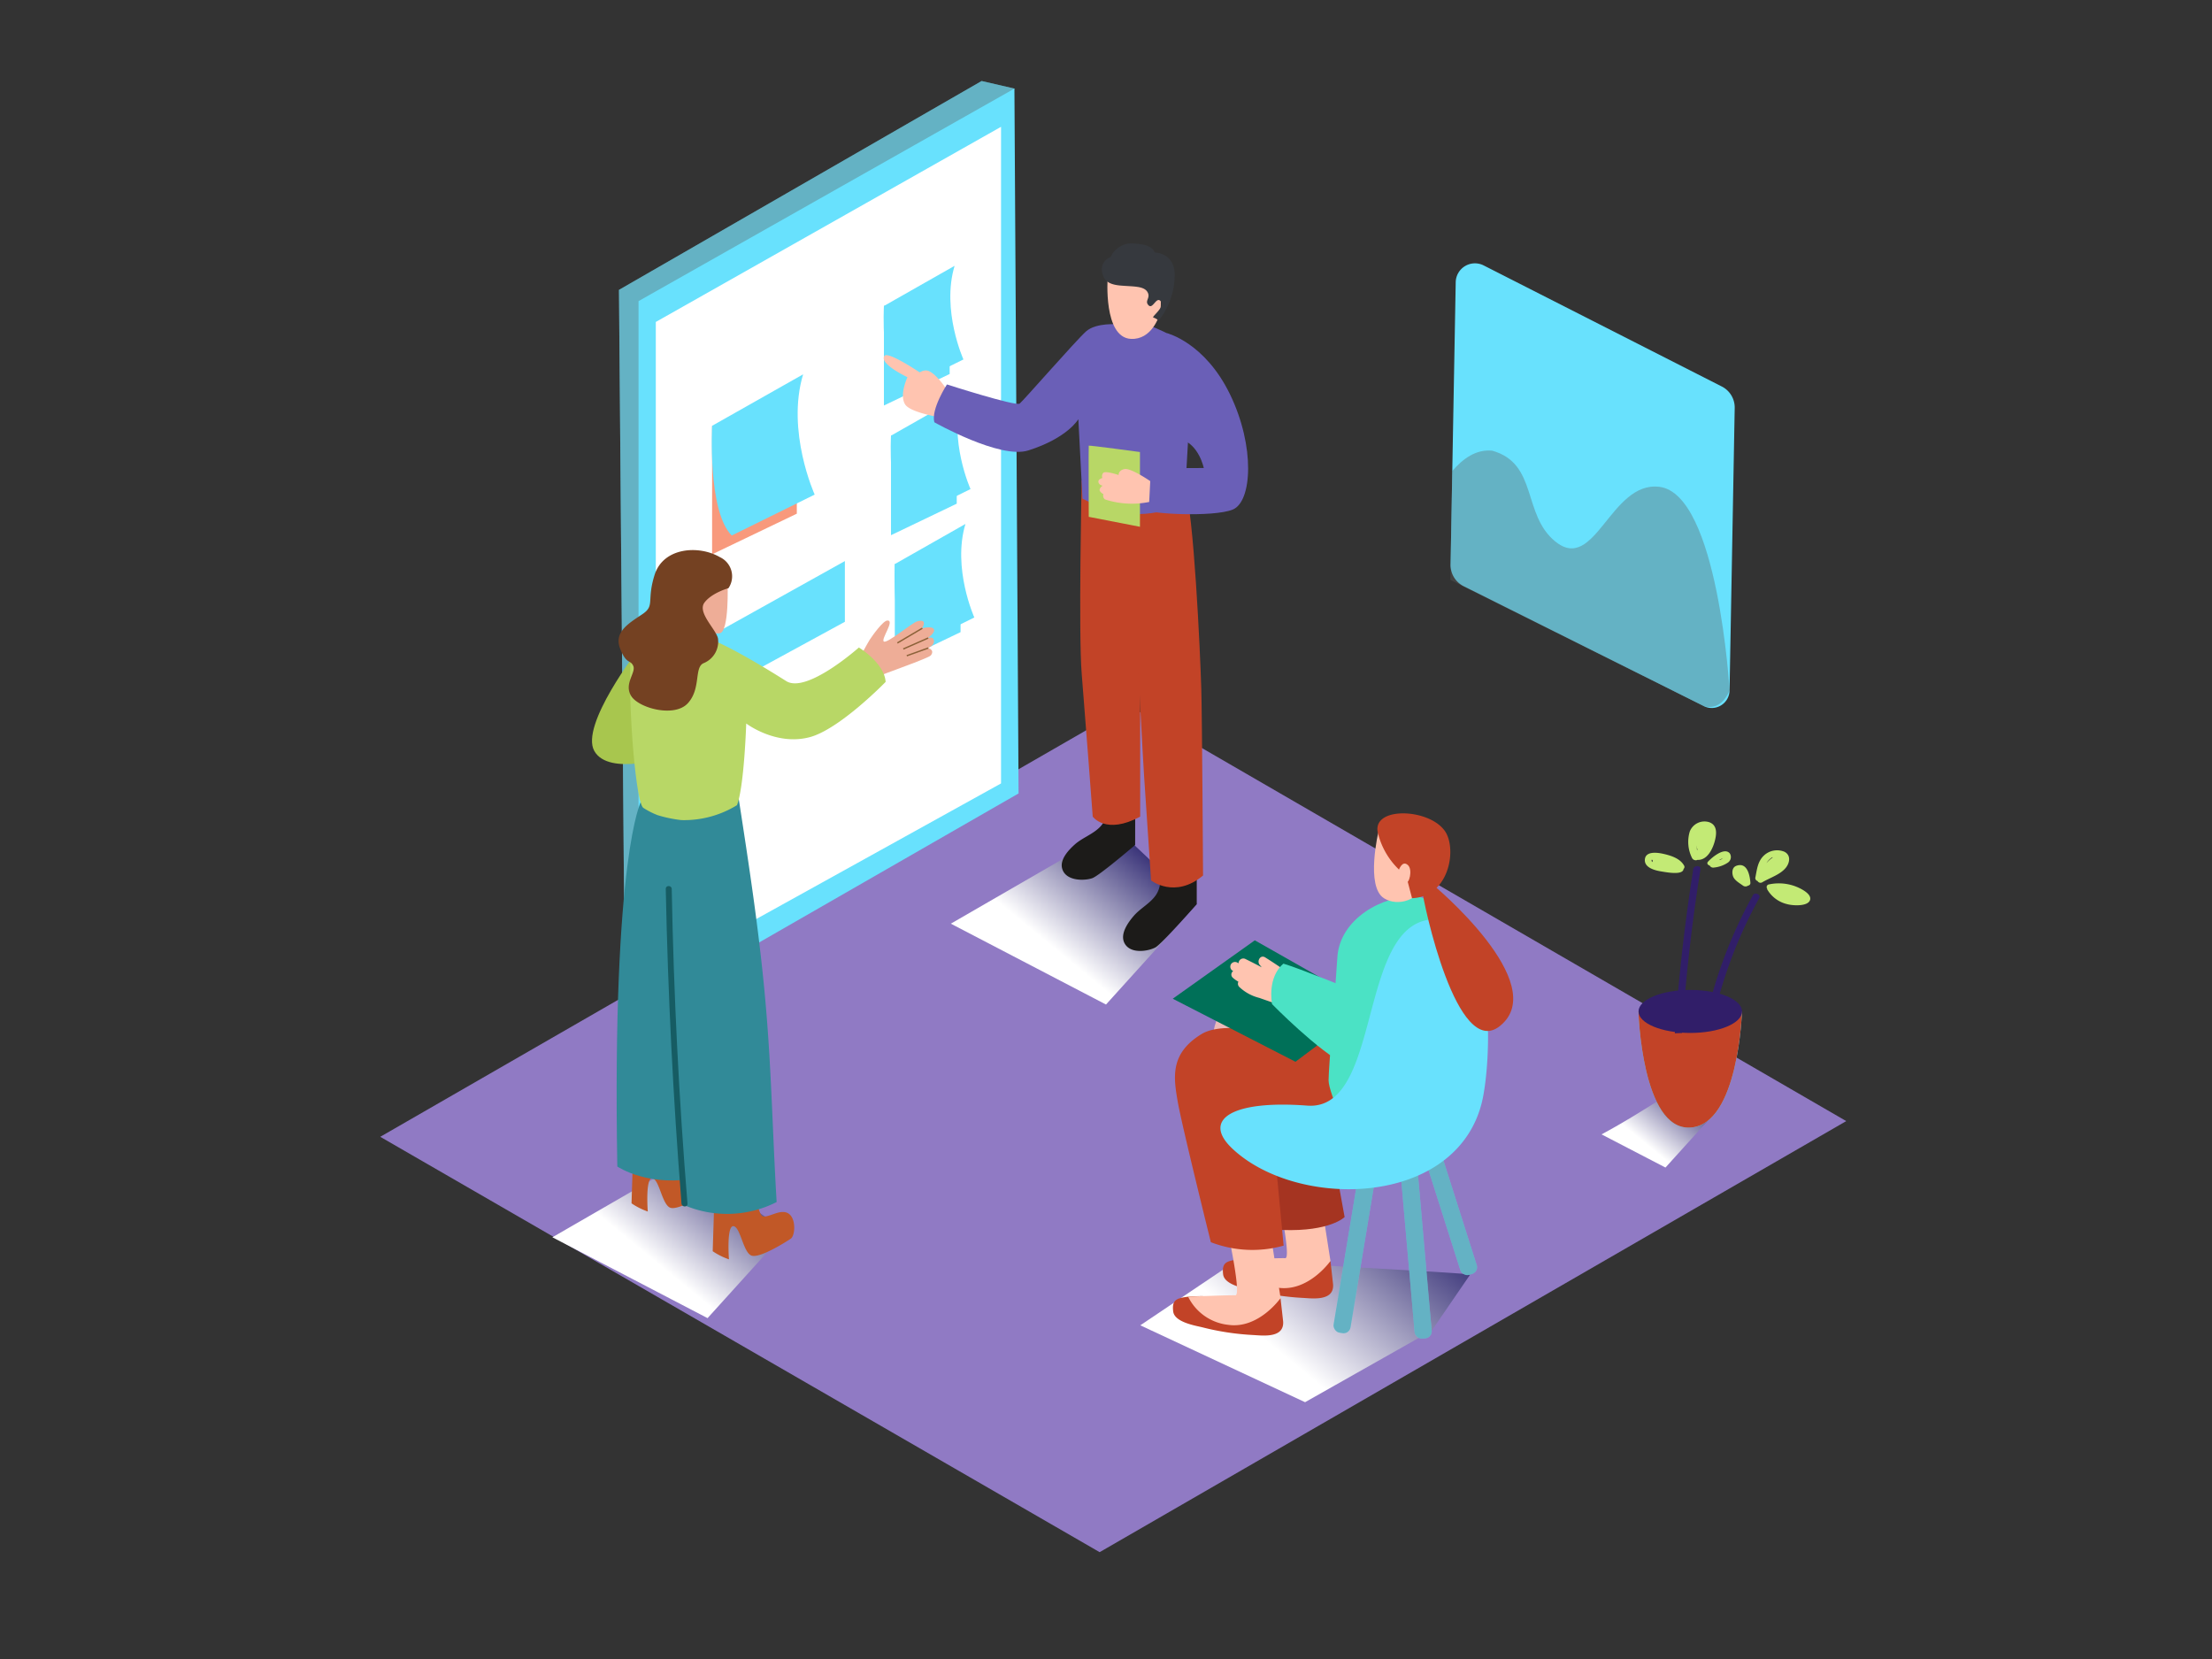 <svg xmlns="http://www.w3.org/2000/svg" xmlns:xlink="http://www.w3.org/1999/xlink" viewBox="0 0 400 300"><rect x="0" y="0" width="400" height="300" fill="#333333" stroke="none"/><defs><linearGradient id="linear-gradient" x1="135.03" y1="206.2" x2="117.59" y2="227.39" gradientUnits="userSpaceOnUse"><stop offset="0" stop-color="#1b1464"/><stop offset="1" stop-color="#fff"/></linearGradient><linearGradient id="linear-gradient-2" x1="255.34" y1="212.47" x2="229.94" y2="243.3" xlink:href="#linear-gradient"/><linearGradient id="linear-gradient-3" x1="207.14" y1="149.52" x2="189.69" y2="170.71" xlink:href="#linear-gradient"/><linearGradient id="linear-gradient-4" x1="307.11" y1="194.36" x2="297.15" y2="206.46" xlink:href="#linear-gradient"/></defs><title>121-130</title><g style="isolation:isolate"><g id="Layer_2" data-name="Layer 2"><polygon points="68.76 205.57 198.85 280.68 333.86 202.73 204.13 127.62 68.76 205.57" fill="#907ac4"/><path d="M127.8,210.5a2.14,2.14,0,0,1-.6-1.92l-.41-.37-26.9,15.53,28.06,14.62,14.48-16C136.69,219.61,132.18,215.1,127.8,210.5Z" fill="url(#linear-gradient)" style="mix-blend-mode:multiply"/><path d="M223.87,227.78l-17.67,11.88L236,253.56l22.91-12.95,6.93-10.11C265.18,230.12,224.52,228.18,223.87,227.78Z" fill="url(#linear-gradient-2)" style="mix-blend-mode:multiply"/><polyline points="201.87 149.74 171.94 167.03 200 181.65 216.41 163.5" fill="url(#linear-gradient-3)" style="mix-blend-mode:multiply"/><polyline points="183.44 16.02 177.51 14.65 111.93 52.42 113.01 181.58 115.47 182.95" fill="#68e1fd"/><polyline points="183.44 16.02 177.51 14.65 111.93 52.42 113.01 181.58 115.47 182.95" fill="#606060" opacity="0.36"/><polygon points="183.44 16.02 184.19 143.48 115.47 182.95 115.47 54.45 183.44 16.02" fill="#68e1fd"/><polygon points="181.02 22.93 181.02 141.67 118.59 176.25 118.59 58.22 181.02 22.93" fill="#fff"/><polyline points="159.84 55.33 159.84 73.33 171.73 67.63 171.73 52.42" fill="#68e1fd"/><path d="M172.62,48.07l-12.78,7.26s-.66,12,2.75,15.4L174.22,65S170.21,56.09,172.62,48.07Z" fill="#68e1fd"/><polyline points="128.77 77.05 128.77 100.24 144.09 92.89 144.09 73.29" fill="#f8997c"/><path d="M145.23,67.69,128.77,77s-.84,15.45,3.55,19.84l15-7.4S142.13,78,145.23,67.69Z" fill="#68e1fd"/><polyline points="161.12 78.78 161.12 96.78 173.01 91.08 173.01 75.87" fill="#68e1fd"/><path d="M173.9,71.52l-12.78,7.26s-.66,12,2.75,15.4l11.63-5.74S171.49,79.54,173.9,71.52Z" fill="#68e1fd"/><polyline points="161.81 102.01 161.81 120.01 173.7 114.31 173.7 99.1" fill="#68e1fd"/><path d="M174.58,94.75,161.81,102s-.66,12,2.75,15.4l11.63-5.74S172.18,102.77,174.58,94.75Z" fill="#68e1fd"/><polygon points="152.78 101.46 127.95 115.3 127.95 125.97 152.78 112.44 152.78 101.46" fill="#68e1fd"/><path d="M205.28,146.27l-5.17-.77a4.52,4.52,0,0,1-1.1,3.94c-1.27,1.37-3.19,2-4.58,3.2-1.13,1-2.84,2.76-2.35,4.45.66,2.29,4.07,2.2,5.44,1.71,1-.35,5.28-3.9,7.75-6Z" fill="#1c1b19"/><path d="M216.41,157.8h-6.88a4.52,4.52,0,0,1-.51,4.06c-1.06,1.54-2.86,2.4-4.06,3.83-1,1.17-2.4,3.14-1.67,4.75,1,2.17,4.35,1.58,5.63.89,1-.55,5.59-5.68,7.49-7.84Z" fill="#1c1b19"/><path d="M166.7,67.6s-6.1-4.16-6.77-3.24c-1,1.43,4.17,3.85,4.17,3.85s-1.51,3.16-.43,4.91S172,75.8,172,75.8l1.68-3.64a4.55,4.55,0,0,1-2.35-1.47c-.4-.74-2.29-3.37-3.63-3.67s-3.43,1.72-2.76,2.86,2.48-.31,2.48-.31" fill="#ffc4b0"/><path d="M195.6,86.88s-.59,27.69,0,34.86,2,25.93,2,25.93,2.36,3.36,8.58,0V88.9Z" fill="#c24327"/><path d="M204.22,88.79s2.1,42.84,2.67,51.56c.6,9.11,1.26,18.86,1.26,18.86s4.3,3.38,9.4-.89c0,0-.17-29-.32-33.79-.2-6.75-1.36-31.84-3-36.72" fill="#c24327"/><path d="M195,75.8l.75,14.37c6.78,3.57,11.54,3.46,18.43,1.13l1.47-25.86s1.56-3.08-8.35-6.79l-5.07,0s-4-.37-5.84,1.28-11.32,12.51-12,13.05-13.15-3.46-13.15-3.46-2.92,4.47-2.28,6.84c0,0,11.93,6.75,17,5.09C193.1,79.18,195,75.8,195,75.8Z" fill="#6a5fb7"/><path d="M200.3,50.23s-.82,10.79,4.2,11.05c3.73.19,5.15-4,5.32-4.93,0,0,1.11-7.39-4.17-7.76S200.3,50.23,200.3,50.23Z" fill="#ffc4b0"/><path d="M208.84,45.66c-.16-.16-.3-1.47-3.76-1.62a4.14,4.14,0,0,0-4.25,2.46,2.31,2.31,0,0,0-1.57,2.41c.21,1.67,1,2.51,3.3,2.72s4.24.05,4.92,1.15-.58,1.6.21,2.42,1.42-1.74,2.23-.69-1.81,2.81-1.34,2.92a2.51,2.51,0,0,1,.94.55,13.47,13.47,0,0,0,2.88-7.51C212.81,45.66,208.84,45.66,208.84,45.66Z" fill="#36393e"/><path d="M211,60.24s6.87,1.67,11.43,11.08,4,19.41.48,20.83-15.41.77-15.6,0-1.15-7.14,0-7.33,10.37-.19,10.37-.19-.86-4.28-4.18-5.23" fill="#6a5fb7"/><path d="M196.88,93.46s-.05-12.77,0-12.87,9.26,1.15,9.26,1.15V95.26Z" fill="#b8d766"/><path d="M208,87s-3.46-2.38-4.62-2.18-1.1,1.08-1.1,1.08-2.4-.83-2.78-.38a.86.86,0,0,0-.15.91s-.68.21-.72.56.15.69.76.84c0,0-.79.54-.47,1a1.63,1.63,0,0,0,.62.53.83.83,0,0,0,.27.95,15.76,15.76,0,0,0,8,.46Z" fill="#ffc4b0"/><path d="M155.54,118.79s1.3-2.43,1.75-3.13,2.37-3.4,3.16-3.45c1.46-.09-1.22,3.4-.62,3.8s5.07-3.37,6-3.64c2.09-.59.91,1.23.91,1.23s1.77-.45,2.12.16-1.05,1.6-1.05,1.6,1-.38,1.08.51-1.07,1.3-1.07,1.3,1.28.32.51,1.34c-.39.52-8.77,3.4-9.61,3.85S155.54,118.79,155.54,118.79Z" fill="#eead97"/><line x1="166.79" y1="113.6" x2="162.27" y2="116.27" fill="none" stroke="#8c6239" stroke-miterlimit="10" stroke-width="0.25"/><line x1="167.85" y1="115.37" x2="163.34" y2="117.36" fill="none" stroke="#8c6239" stroke-miterlimit="10" stroke-width="0.25"/><line x1="167.87" y1="117.18" x2="163.97" y2="118.58" fill="none" stroke="#8c6239" stroke-miterlimit="10" stroke-width="0.25"/><path d="M127.92,210.79c-1.41-.91-3.34.66-4.55.52s-1.67-6.85-1.67-6.85l-7.08-.22-.42,13.36a12.6,12.6,0,0,0,2.94,1.48s-.47-6.12.81-6,1.77,4.85,3.3,5.33,6.28-2.53,7.07-3.07S129.33,211.7,127.92,210.79Z" fill="#c15827"/><path d="M142.59,219.45c-1.41-.91-3.34.66-4.55.52s-1.67-6.85-1.67-6.85l-7.07-.22-.42,13.36a12.63,12.63,0,0,0,2.94,1.47s-.47-6.12.81-6,1.77,4.85,3.3,5.33,6.28-2.53,7.07-3.07S144,220.37,142.59,219.45Z" fill="#c15827"/><path d="M115.93,144.87s-5.28,10-4.3,66.07c0,0,5.85,4,15.06,1.93,0,0,.33-65.33-.6-67.69S115.93,144.87,115.93,144.87Z" fill="#318a98"/><path d="M133.47,143.69c2,12.95,4,25.9,5.08,39,.94,11.12,1.18,22.31,1.82,33.46l.07,1.22a19.8,19.8,0,0,1-17.12.38s-2.5-54.41-2.27-61.85.61-16.07,4.75-17.24S133.47,143.69,133.47,143.69Z" fill="#318a98"/><path d="M115.47,117.4s-10.63,13.73-8,18.4,13.65,1,13.65,1" fill="#a8c64e"/><path d="M155.31,117.09s-9.43,8.41-13.14,6.07c-13.37-8.44-16.22-8.39-16.22-8.39s-10-3.22-11.44,1.08.12,28.25,1.74,30.16l.09.08a13.76,13.76,0,0,0,2.59,1.32,23.52,23.52,0,0,0,4.29.89,18.24,18.24,0,0,0,10.05-2.7c1.31-3.37,1.67-14.77,1.67-14.77s5.36,4.08,11.46,2.48c5.42-1.42,13.75-10,13.75-10C159.93,119.88,155.31,117.09,155.31,117.09Z" fill="#b8d766"/><path d="M131.57,105.36s.34,9-1.45,9.16-5.23-.76-5.22-2.53,0-5.82,1.63-6.39S130.74,103.74,131.57,105.36Z" fill="#eead97"/><path d="M131.73,106.36a3.82,3.82,0,0,0-1.57-5.62c-3.83-2.22-10.23-1.75-11.79,3.22-1.47,4.68.1,5.53-2.16,7.07s-5.25,3.16-4.1,6.18,1.85,2,2.4,3.2-1.72,3.21-.39,5.42,7.84,4,10.27,1.33,1.08-6.52,2.87-7.25a4.2,4.2,0,0,0,2.57-4.48c-.39-1.68-3.76-4.67-2.45-6.45S131.73,106.36,131.73,106.36Z" fill="#744122"/><path d="M121.47,160.75c0-.68-1.09-.72-1.08,0q.58,28.48,2.85,56.9c.05.67,1.13.71,1.08,0Q122,189.25,121.47,160.75Z" fill="#165c63"/><rect x="254.37" y="206.67" width="3.1" height="35.42" rx="1.27" ry="1.27" transform="translate(-18.66 23.27) rotate(-5.02)" fill="#68e1fd"/><rect x="243.82" y="205.85" width="3.1" height="35.42" rx="1.27" ry="1.27" transform="translate(39.86 -37.11) rotate(9.41)" fill="#68e1fd"/><rect x="259.04" y="195.84" width="3.1" height="35.42" rx="1.27" ry="1.27" transform="translate(-52.47 89.03) rotate(-17.64)" fill="#68e1fd"/><rect x="254.37" y="206.67" width="3.1" height="35.42" rx="1.27" ry="1.27" transform="translate(-18.66 23.27) rotate(-5.02)" fill="#606060" opacity="0.36"/><rect x="243.82" y="205.85" width="3.1" height="35.42" rx="1.27" ry="1.27" transform="translate(39.86 -37.11) rotate(9.41)" fill="#606060" opacity="0.36"/><rect x="259.04" y="195.84" width="3.1" height="35.42" rx="1.27" ry="1.27" transform="translate(-52.47 89.03) rotate(-17.64)" fill="#606060" opacity="0.36"/><path d="M223.87,227.78c.51-.06,2.09-.12,2.67-.11a12.45,12.45,0,0,0,6.28,2.13,11.06,11.06,0,0,0,7.77-1.76l.47,4.17c.26,3.2-3.93,2.56-5.51,2.49a46.86,46.86,0,0,1-9.14-1.4c-1.18-.29-5-.9-5.23-2.86S221.58,228,223.87,227.78Z" fill="#c24327"/><path d="M231.11,216.29s2.44,11.28,1.3,11.23-8.54.25-8.54.25a9.17,9.17,0,0,0,7.24,5.09c5.53.8,9.48-4.84,9.48-4.84L238.4,214" fill="#ffc4b0"/><path d="M241.51,211.08l1.64,9s-2.58,2.65-11.27,2.34,0-15.86,0-15.86" fill="#a53421"/><path d="M245.37,186.93s-9.69-7.78-16.13-8.7-9.79,6.07-9.34,10.74,15.87,7.23,15.87,7.23" fill="#edbab9"/><path d="M214.84,234.49c.51-.06,2.09-.12,2.67-.11a12.45,12.45,0,0,0,6.28,2.13,11.06,11.06,0,0,0,7.77-1.76l.47,4.17c.26,3.2-3.93,2.56-5.51,2.49a46.86,46.86,0,0,1-9.14-1.4c-1.18-.29-5-.9-5.23-2.86S212.56,234.75,214.84,234.49Z" fill="#c24327"/><path d="M222.09,223s2.44,11.28,1.3,11.23-8.54.25-8.54.25a9.17,9.17,0,0,0,7.24,5.09c5.53.8,9.48-4.84,9.48-4.84l-2.19-14.07" fill="#ffc4b0"/><path d="M244.76,187.29s-9.69-7.78-16.13-8.7-9.79,6.07-9.34,10.74,15.87,7.23,15.87,7.23" fill="#edbab9"/><path d="M241.91,190.64c-1.26-1.17-18.81-7.17-24.61-3.66s-5.07,7.91-4.34,12.18,6,25.47,6,25.47a20.92,20.92,0,0,0,13.16.62l-1.62-17.09,21.92-12" fill="#c24327"/><polygon points="239.46 188.1 234.26 192 212.07 180.6 226.91 170.04 247.69 181.83 239.46 188.1" fill="#007058"/><path d="M261.61,175.39S262,162.32,256,162.1s-13.73,4.07-14.16,11-1.59,19.85-1.59,22.27,4.36,11.38,4.36,11.38" fill="#4be2c5"/><path d="M223,175.6l-.1-.06a.85.85,0,0,1,.86-1.47l.21.12a.86.86,0,0,1,1.27-.76c1,.49,2,1,2.92,1.49l-.37-.45c-.56-.7.14-1.89,1-1.34q1.75,1.1,3.45,2.28a.9.9,0,0,1,.18,1.29l.17.14a.92.92,0,0,1,.25,1.17,1,1,0,0,1-.09.78c.53.39.23,1.18-.34,1.4l-.07.08,1,.35c1,.36.59,2-.45,1.64l-5.17-1.81a8.06,8.06,0,0,1-3.64-2,.83.83,0,0,1-.14-.93,5.4,5.4,0,0,1-1-.71A.76.76,0,0,1,223,175.6Z" fill="#ffc4b0"/><path d="M244.16,178.85s-9.3-3.78-12.07-4.59c0,0-2.87,2-2.07,7.31,0,0,8.38,8.57,13.58,11.14" fill="#4be2c5"/><path d="M251.4,160.23a.88.88,0,0,1,.06-1.13,3.48,3.48,0,0,1,1.46-1.16,1.29,1.29,0,0,1,1.64.93A2.18,2.18,0,0,1,252,161.3a.87.87,0,0,1-.6-1Z" fill="#ff666d"/><path d="M267,202.27a19.66,19.66,0,0,0,.93-2.78c1.84-7.22,3.05-34.33-9.14-33.22-13.37,1.21-8.85,34.69-22.41,33.66s-19.1,2.5-13.56,7.75C233.88,218.16,260.17,218.4,267,202.27Z" fill="#68e1fd"/><path d="M249.3,150.25s-2.44,10.1,1,12.2c2.43,1.49,6.42.52,7.78-3.42S252.89,147.75,249.3,150.25Z" fill="#ffc4b0"/><path d="M254.27,158.34a13.67,13.67,0,0,1-5.13-7.83c-1-4.94,10.33-4.31,12.51.41,1.7,3.68-.05,11.3-6.31,11.5Z" fill="#c24327"/><path d="M258.54,159.52c.82.57,22.09,18.42,12.71,26-7.82,6.33-13.85-22.26-14.06-24.47" fill="#c24327"/><path d="M252.91,157.44s.62-2,1.69-1c.88.79.27,3.49-.49,3.2" fill="#ffc4b0"/><path d="M313.69,73.75l-.93,51.12a3.22,3.22,0,0,1-4.65,2.82L264.67,106a4.26,4.26,0,0,1-2.36-3.89L263.24,51a3.48,3.48,0,0,1,5.06-3l43.07,21.9A4.26,4.26,0,0,1,313.69,73.75Z" fill="#68e1fd"/><path d="M269.85,81.5c8.27,2.33,5.41,11.51,11.36,16.39,7.23,5.94,10-10.92,18.84-9.86,10.65,1.27,12.71,36.84,12.71,36.84-1.69,4-4.65,2.82-4.65,2.82l-45.85-22.84.36-19.68C264.54,82.94,266.92,81.2,269.85,81.5Z" fill="#606060" opacity="0.36"/><path d="M302.91,197.13c-4.32,2.71-8.75,5.57-13.3,8l11.56,6,8.27-9.14A24.4,24.4,0,0,1,302.91,197.13Z" fill="url(#linear-gradient-4)" style="mix-blend-mode:multiply"/><path d="M315,182.9s-.59,20.54-9.36,21-9.36-21-9.36-21" fill="#6de2fc"/><path d="M315,182.9s-.59,20.54-9.36,21-9.36-21-9.36-21" fill="#c24327"/><ellipse cx="305.66" cy="182.9" rx="9.36" ry="3.89" fill="#311e69"/><path d="M308.21,185.55A83.94,83.94,0,0,1,317,161.86c.34-.61,1.46-.08,1.13.53a83,83,0,0,0-8.64,23.44C309.34,186.49,308.08,186.21,308.21,185.55Z" fill="#311e69"/><path d="M302.86,186.85q1-14.91,3.34-29.73c.11-.66,1.41-.67,1.31,0q-2.37,14.78-3.34,29.68Z" fill="#311e69"/><path d="M319.88,159.93a8.56,8.56,0,0,1,4.62.29c1.05.37,3.23,1.43,2.8,2.57s-3.07,1-4.12.71a5.65,5.65,0,0,1-3.62-2.69.5.5,0,0,1,0-.12A.48.48,0,0,1,319.88,159.93Z" fill="#c3ea75"/><path d="M317.82,159.31a.61.61,0,0,0,.88.22c1.43-.84,3.22-1.37,4.23-2.61.7-.86,1-2.28-.28-2.91a3.47,3.47,0,0,0-3.67.69c-1.17,1.08-1.28,2.66-1.56,4A.54.54,0,0,0,317.82,159.31Zm2.7-4.34,0,.13a4.42,4.42,0,0,0-1.09,1A3,3,0,0,1,320.52,155Z" fill="#c3ea75"/><path d="M314,156.56c2.11-.76,2.47,2.14,2.53,3.11a.48.48,0,0,1-.43.48.78.78,0,0,1-.91,0c-.71-.51-1.61-1-1.83-1.78C313.19,157.78,313.19,156.85,314,156.56Z" fill="#c3ea75"/><path d="M306,155.2a.77.77,0,0,0,1,.28.85.85,0,0,0,.33,0c1.63-.2,2.46-2.27,2.75-3.36s.61-2.87-1-3.44a2.85,2.85,0,0,0-3.51,1.67A6.49,6.49,0,0,0,306,155.2Zm.88-1.48a2.74,2.74,0,0,1,0-.84,4,4,0,0,0,0,.57v0C307,153.57,306.93,153.65,306.9,153.73Z" fill="#c3ea75"/><path d="M297.44,155.49c-.06,1.34,1.6,1.88,3,2.1.85.13,3.91.74,4-.46a.47.47,0,0,0,.11-.58c-.68-1.27-2.29-1.83-3.86-2.17C299.33,154.09,297.5,154,297.44,155.49Zm1.28-.06a1.68,1.68,0,0,0,.17.22.52.52,0,0,0-.09.24A.34.34,0,0,1,298.72,155.43Z" fill="#c3ea75"/><path d="M309.17,156.52a.71.71,0,0,0,.77.36,5.44,5.44,0,0,0,2.48-.87,1.21,1.21,0,0,0,.38-1.69c-1-1.21-3.33.83-3.93,1.49C308.58,156.12,308.82,156.42,309.17,156.52Zm1.83-1-.11,0,.66-.36h0A1.57,1.57,0,0,1,311,155.53Z" fill="#c3ea75"/></g></g></svg>